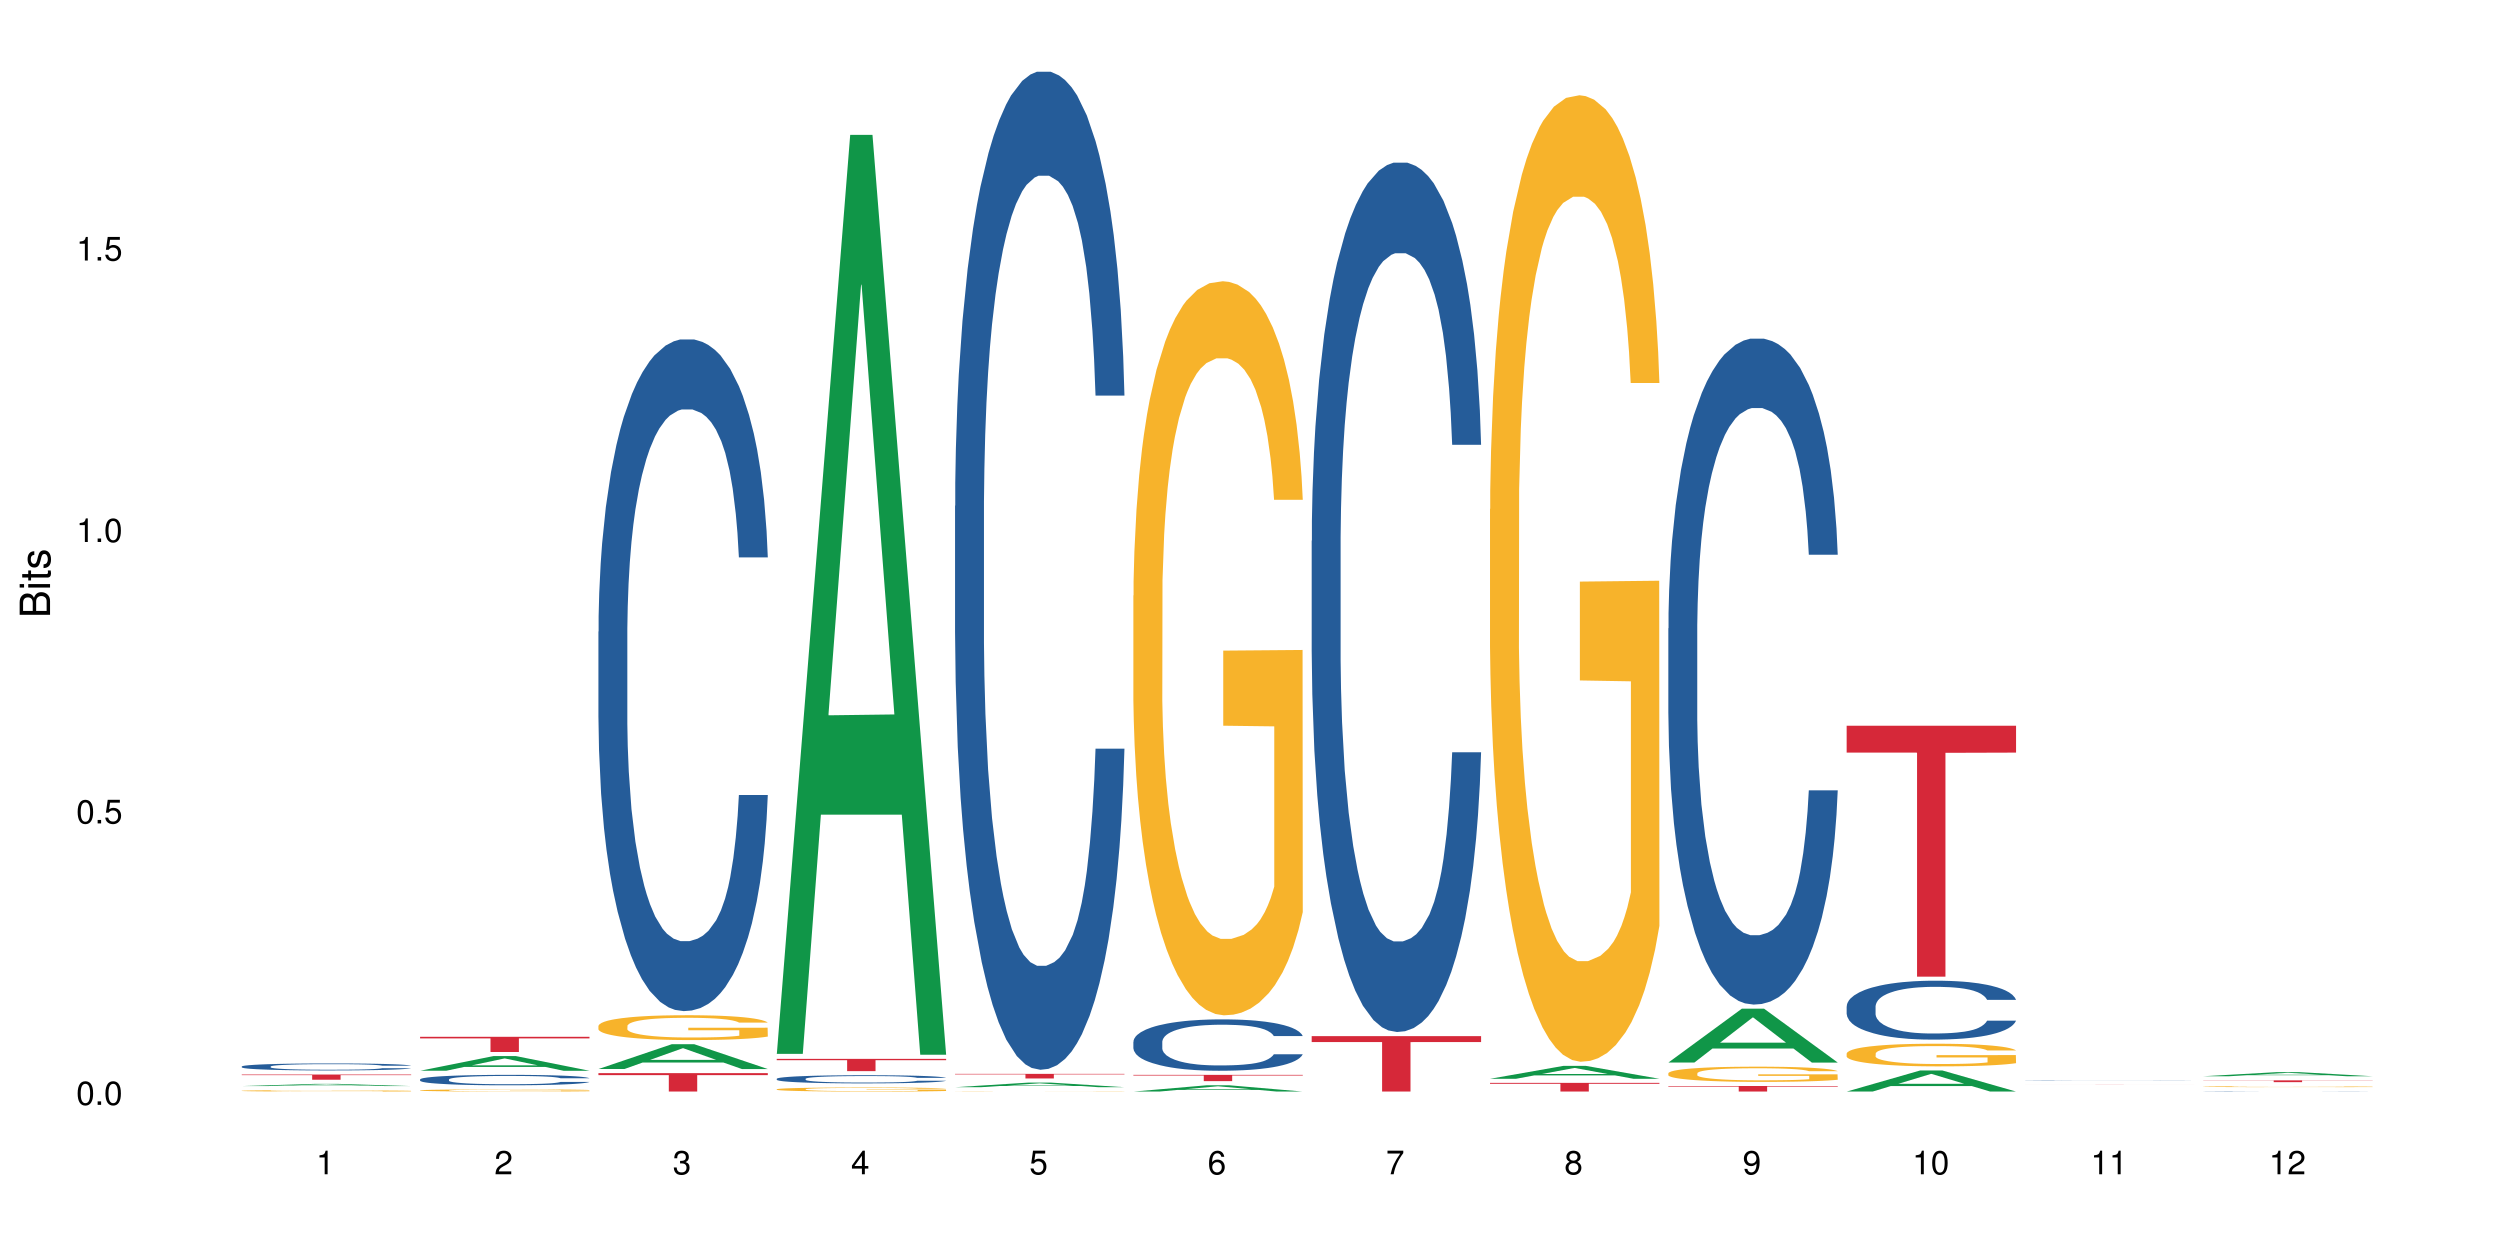 <?xml version="1.0" encoding="UTF-8"?>
<svg xmlns="http://www.w3.org/2000/svg" xmlns:xlink="http://www.w3.org/1999/xlink" width="720pt" height="360pt" viewBox="0 0 720 360" version="1.1">
<defs>
<g>
<symbol overflow="visible" id="glyph0-0">
<path style="stroke:none;" d=""/>
</symbol>
<symbol overflow="visible" id="glyph0-1">
<path style="stroke:none;" d="M 2.641 -6.797 C 2 -6.797 1.422 -6.531 1.078 -6.047 C 0.641 -5.453 0.406 -4.547 0.406 -3.297 C 0.406 -1 1.188 0.219 2.641 0.219 C 4.078 0.219 4.859 -1 4.859 -3.234 C 4.859 -4.562 4.656 -5.438 4.203 -6.047 C 3.844 -6.531 3.281 -6.797 2.641 -6.797 Z M 2.641 -6.047 C 3.547 -6.047 4 -5.125 4 -3.312 C 4 -1.375 3.562 -0.484 2.625 -0.484 C 1.734 -0.484 1.281 -1.422 1.281 -3.281 C 1.281 -5.141 1.734 -6.047 2.641 -6.047 Z M 2.641 -6.047 "/>
</symbol>
<symbol overflow="visible" id="glyph0-2">
<path style="stroke:none;" d="M 1.828 -1 L 0.828 -1 L 0.828 0 L 1.828 0 Z M 1.828 -1 "/>
</symbol>
<symbol overflow="visible" id="glyph0-3">
<path style="stroke:none;" d="M 4.562 -6.797 L 1.062 -6.797 L 0.547 -3.094 L 1.328 -3.094 C 1.719 -3.562 2.047 -3.734 2.578 -3.734 C 3.484 -3.734 4.062 -3.109 4.062 -2.094 C 4.062 -1.125 3.484 -0.531 2.578 -0.531 C 1.828 -0.531 1.375 -0.906 1.188 -1.672 L 0.328 -1.672 C 0.453 -1.109 0.547 -0.844 0.75 -0.594 C 1.125 -0.078 1.828 0.219 2.594 0.219 C 3.969 0.219 4.922 -0.781 4.922 -2.219 C 4.922 -3.562 4.031 -4.484 2.719 -4.484 C 2.25 -4.484 1.859 -4.359 1.469 -4.062 L 1.734 -5.969 L 4.562 -5.969 Z M 4.562 -6.797 "/>
</symbol>
<symbol overflow="visible" id="glyph0-4">
<path style="stroke:none;" d="M 2.484 -4.844 L 2.484 0 L 3.328 0 L 3.328 -6.797 L 2.766 -6.797 C 2.469 -5.75 2.281 -5.609 0.984 -5.453 L 0.984 -4.844 Z M 2.484 -4.844 "/>
</symbol>
<symbol overflow="visible" id="glyph0-5">
<path style="stroke:none;" d="M 4.859 -0.828 L 1.281 -0.828 C 1.359 -1.391 1.672 -1.75 2.5 -2.234 L 3.469 -2.75 C 4.406 -3.266 4.906 -3.969 4.906 -4.812 C 4.906 -5.375 4.672 -5.906 4.266 -6.266 C 3.859 -6.625 3.375 -6.797 2.719 -6.797 C 1.859 -6.797 1.219 -6.5 0.844 -5.922 C 0.609 -5.562 0.5 -5.125 0.484 -4.438 L 1.328 -4.438 C 1.359 -4.906 1.406 -5.188 1.531 -5.406 C 1.75 -5.812 2.188 -6.062 2.703 -6.062 C 3.469 -6.062 4.031 -5.516 4.031 -4.781 C 4.031 -4.25 3.719 -3.797 3.125 -3.438 L 2.234 -2.938 C 0.812 -2.141 0.406 -1.5 0.328 0 L 4.859 0 Z M 4.859 -0.828 "/>
</symbol>
<symbol overflow="visible" id="glyph0-6">
<path style="stroke:none;" d="M 2.125 -3.125 L 2.578 -3.125 C 3.516 -3.125 3.984 -2.703 3.984 -1.891 C 3.984 -1.031 3.469 -0.531 2.578 -0.531 C 1.656 -0.531 1.203 -0.984 1.156 -1.969 L 0.312 -1.969 C 0.344 -1.422 0.438 -1.078 0.609 -0.766 C 0.953 -0.109 1.625 0.219 2.547 0.219 C 3.953 0.219 4.859 -0.609 4.859 -1.906 C 4.859 -2.766 4.516 -3.25 3.703 -3.516 C 4.344 -3.766 4.656 -4.25 4.656 -4.938 C 4.656 -6.109 3.875 -6.797 2.578 -6.797 C 1.203 -6.797 0.484 -6.047 0.453 -4.609 L 1.297 -4.609 C 1.312 -5.016 1.344 -5.25 1.453 -5.453 C 1.641 -5.828 2.062 -6.062 2.594 -6.062 C 3.344 -6.062 3.797 -5.625 3.797 -4.906 C 3.797 -4.422 3.609 -4.141 3.25 -3.984 C 3.016 -3.891 2.719 -3.844 2.125 -3.844 Z M 2.125 -3.125 "/>
</symbol>
<symbol overflow="visible" id="glyph0-7">
<path style="stroke:none;" d="M 3.141 -1.625 L 3.141 0 L 3.984 0 L 3.984 -1.625 L 4.984 -1.625 L 4.984 -2.391 L 3.984 -2.391 L 3.984 -6.797 L 3.359 -6.797 L 0.266 -2.516 L 0.266 -1.625 Z M 3.141 -2.391 L 1 -2.391 L 3.141 -5.359 Z M 3.141 -2.391 "/>
</symbol>
<symbol overflow="visible" id="glyph0-8">
<path style="stroke:none;" d="M 4.781 -5.031 C 4.609 -6.141 3.891 -6.797 2.844 -6.797 C 2.094 -6.797 1.422 -6.438 1.031 -5.828 C 0.609 -5.172 0.406 -4.344 0.406 -3.094 C 0.406 -1.953 0.578 -1.234 0.984 -0.625 C 1.359 -0.078 1.953 0.219 2.703 0.219 C 3.984 0.219 4.922 -0.734 4.922 -2.078 C 4.922 -3.344 4.062 -4.234 2.844 -4.234 C 2.172 -4.234 1.641 -3.969 1.281 -3.469 C 1.281 -5.125 1.828 -6.047 2.797 -6.047 C 3.391 -6.047 3.797 -5.672 3.938 -5.031 Z M 2.734 -3.484 C 3.547 -3.484 4.062 -2.922 4.062 -2 C 4.062 -1.156 3.484 -0.531 2.703 -0.531 C 1.922 -0.531 1.328 -1.188 1.328 -2.047 C 1.328 -2.891 1.906 -3.484 2.734 -3.484 Z M 2.734 -3.484 "/>
</symbol>
<symbol overflow="visible" id="glyph0-9">
<path style="stroke:none;" d="M 4.984 -6.797 L 0.438 -6.797 L 0.438 -5.969 L 4.109 -5.969 C 2.5 -3.656 1.828 -2.234 1.328 0 L 2.219 0 C 2.594 -2.172 3.453 -4.047 4.984 -6.094 Z M 4.984 -6.797 "/>
</symbol>
<symbol overflow="visible" id="glyph0-10">
<path style="stroke:none;" d="M 3.75 -3.578 C 4.453 -4 4.688 -4.344 4.688 -4.984 C 4.688 -6.047 3.844 -6.797 2.641 -6.797 C 1.438 -6.797 0.594 -6.047 0.594 -4.984 C 0.594 -4.359 0.828 -4.016 1.516 -3.578 C 0.734 -3.203 0.359 -2.641 0.359 -1.891 C 0.359 -0.641 1.297 0.219 2.641 0.219 C 3.984 0.219 4.922 -0.641 4.922 -1.875 C 4.922 -2.641 4.531 -3.203 3.75 -3.578 Z M 2.641 -6.047 C 3.359 -6.047 3.812 -5.625 3.812 -4.969 C 3.812 -4.344 3.344 -3.922 2.641 -3.922 C 1.922 -3.922 1.453 -4.344 1.453 -4.984 C 1.453 -5.625 1.922 -6.047 2.641 -6.047 Z M 2.641 -3.203 C 3.484 -3.203 4.062 -2.672 4.062 -1.875 C 4.062 -1.062 3.484 -0.531 2.625 -0.531 C 1.797 -0.531 1.219 -1.078 1.219 -1.875 C 1.219 -2.672 1.797 -3.203 2.641 -3.203 Z M 2.641 -3.203 "/>
</symbol>
<symbol overflow="visible" id="glyph0-11">
<path style="stroke:none;" d="M 0.516 -1.547 C 0.672 -0.438 1.406 0.219 2.438 0.219 C 3.188 0.219 3.859 -0.141 4.266 -0.75 C 4.688 -1.406 4.891 -2.25 4.891 -3.484 C 4.891 -4.625 4.703 -5.359 4.312 -5.953 C 3.938 -6.5 3.344 -6.797 2.594 -6.797 C 1.297 -6.797 0.359 -5.844 0.359 -4.516 C 0.359 -3.25 1.234 -2.344 2.453 -2.344 C 3.094 -2.344 3.562 -2.578 4.016 -3.109 C 4 -1.453 3.469 -0.531 2.5 -0.531 C 1.906 -0.531 1.484 -0.906 1.359 -1.547 Z M 2.578 -6.062 C 3.375 -6.062 3.969 -5.406 3.969 -4.531 C 3.969 -3.688 3.375 -3.094 2.547 -3.094 C 1.734 -3.094 1.234 -3.672 1.234 -4.578 C 1.234 -5.438 1.797 -6.062 2.578 -6.062 Z M 2.578 -6.062 "/>
</symbol>
<symbol overflow="visible" id="glyph1-0">
<path style="stroke:none;" d=""/>
</symbol>
<symbol overflow="visible" id="glyph1-1">
<path style="stroke:none;" d="M 0 -0.953 L 0 -4.891 C 0 -5.719 -0.234 -6.344 -0.734 -6.797 C -1.188 -7.234 -1.812 -7.469 -2.5 -7.469 C -3.547 -7.469 -4.188 -7 -4.625 -5.875 C -4.984 -6.672 -5.641 -7.094 -6.531 -7.094 C -7.156 -7.094 -7.734 -6.859 -8.141 -6.391 C -8.562 -5.938 -8.75 -5.344 -8.75 -4.5 L -8.75 -0.953 Z M -4.984 -2.062 L -7.766 -2.062 L -7.766 -4.219 C -7.766 -4.844 -7.688 -5.203 -7.453 -5.5 C -7.219 -5.812 -6.859 -5.969 -6.375 -5.969 C -5.906 -5.969 -5.531 -5.812 -5.297 -5.5 C -5.062 -5.203 -4.984 -4.844 -4.984 -4.219 Z M -0.984 -2.062 L -4 -2.062 L -4 -4.781 C -4 -5.328 -3.859 -5.688 -3.578 -5.953 C -3.297 -6.219 -2.922 -6.359 -2.484 -6.359 C -2.062 -6.359 -1.688 -6.219 -1.406 -5.953 C -1.109 -5.688 -0.984 -5.328 -0.984 -4.781 Z M -0.984 -2.062 "/>
</symbol>
<symbol overflow="visible" id="glyph1-2">
<path style="stroke:none;" d="M -6.281 -1.797 L -6.281 -0.797 L 0 -0.797 L 0 -1.797 Z M -8.75 -1.797 L -8.75 -0.797 L -7.484 -0.797 L -7.484 -1.797 Z M -8.75 -1.797 "/>
</symbol>
<symbol overflow="visible" id="glyph1-3">
<path style="stroke:none;" d="M -6.281 -3.047 L -6.281 -2.016 L -8.016 -2.016 L -8.016 -1.016 L -6.281 -1.016 L -6.281 -0.172 L -5.469 -0.172 L -5.469 -1.016 L -0.719 -1.016 C -0.078 -1.016 0.281 -1.453 0.281 -2.234 C 0.281 -2.469 0.25 -2.719 0.188 -3.047 L -0.641 -3.047 C -0.609 -2.922 -0.594 -2.766 -0.594 -2.562 C -0.594 -2.141 -0.719 -2.016 -1.156 -2.016 L -5.469 -2.016 L -5.469 -3.047 Z M -6.281 -3.047 "/>
</symbol>
<symbol overflow="visible" id="glyph1-4">
<path style="stroke:none;" d="M -4.531 -5.25 C -5.766 -5.25 -6.469 -4.422 -6.469 -2.969 C -6.469 -1.516 -5.719 -0.562 -4.547 -0.562 C -3.562 -0.562 -3.094 -1.062 -2.734 -2.562 L -2.516 -3.484 C -2.344 -4.188 -2.094 -4.469 -1.625 -4.469 C -1.047 -4.469 -0.641 -3.875 -0.641 -3 C -0.641 -2.453 -0.797 -2 -1.062 -1.75 C -1.25 -1.594 -1.422 -1.531 -1.875 -1.469 L -1.875 -0.406 C -0.422 -0.453 0.281 -1.266 0.281 -2.922 C 0.281 -4.5 -0.5 -5.516 -1.719 -5.516 C -2.656 -5.516 -3.172 -4.984 -3.469 -3.734 L -3.703 -2.766 C -3.891 -1.953 -4.156 -1.609 -4.594 -1.609 C -5.172 -1.609 -5.547 -2.125 -5.547 -2.938 C -5.547 -3.75 -5.203 -4.172 -4.531 -4.203 Z M -4.531 -5.25 "/>
</symbol>
</g>
</defs>
<g id="surface79320">
<rect x="0" y="0" width="720" height="360" style="fill:rgb(100%,100%,100%);fill-opacity:1;stroke:none;"/>
<path style=" stroke:none;fill-rule:nonzero;fill:rgb(6.275%,58.824%,28.235%);fill-opacity:1;" d="M 69.629 312.789 L 69.68 312.789 L 90.793 312.152 L 97.203 312.152 L 118.418 312.789 L 110.965 312.789 L 105.648 312.625 L 82.348 312.625 L 77.137 312.789 L 69.629 312.789 L 84.59 312.555 L 103.512 312.555 L 94.074 312.258 L 93.867 312.258 L 84.535 312.555 L 84.59 312.555 Z M 69.629 312.789 "/>
<path style=" stroke:none;fill-rule:nonzero;fill:rgb(14.51%,36.078%,60%);fill-opacity:1;" d="M 69.629 307.148 L 69.688 307.145 L 69.688 307.102 L 69.867 307.031 L 70.285 306.941 L 70.699 306.883 L 71.77 306.773 L 73.258 306.668 L 74.805 306.586 L 75.938 306.539 L 76.949 306.5 L 79.27 306.434 L 80.754 306.398 L 82.363 306.367 L 84.324 306.336 L 85.754 306.316 L 88.965 306.289 L 91.348 306.273 L 93.191 306.27 L 97.176 306.27 L 99.559 306.277 L 101.281 306.285 L 103.188 306.301 L 104.793 306.316 L 107.59 306.355 L 110.09 306.41 L 111.219 306.438 L 113.004 306.496 L 114.371 306.551 L 115.324 306.598 L 116.395 306.668 L 117.348 306.75 L 118.062 306.844 L 118.418 306.926 L 110.09 306.926 L 109.672 306.852 L 109.195 306.793 L 108.305 306.719 L 107.41 306.664 L 106.16 306.609 L 105.031 306.574 L 103.484 306.539 L 102.117 306.52 L 100.688 306.5 L 99.32 306.492 L 96.699 306.48 L 93.668 306.48 L 92.535 306.484 L 90.215 306.496 L 88.965 306.512 L 87.18 306.535 L 85.934 306.559 L 84.445 306.598 L 83.434 306.629 L 82.184 306.676 L 81.289 306.719 L 80.281 306.781 L 79.684 306.828 L 79.148 306.879 L 78.672 306.938 L 78.316 307.004 L 78.078 307.07 L 77.961 307.137 L 77.961 307.426 L 78.078 307.492 L 78.375 307.57 L 79.148 307.68 L 80.281 307.777 L 81.59 307.855 L 82.84 307.91 L 83.551 307.938 L 84.504 307.969 L 85.992 308.004 L 88.133 308.039 L 89.383 308.055 L 91.285 308.07 L 93.25 308.078 L 95.867 308.078 L 98.188 308.07 L 99.734 308.062 L 101.344 308.047 L 103.543 308.016 L 104.91 307.984 L 106.102 307.949 L 106.996 307.914 L 107.59 307.887 L 108.48 307.828 L 109.195 307.766 L 109.73 307.703 L 110.09 307.637 L 118.418 307.637 L 118.062 307.711 L 117.523 307.785 L 116.988 307.84 L 116.156 307.902 L 115.203 307.961 L 113.836 308.023 L 112.707 308.066 L 111.219 308.113 L 109.852 308.148 L 108.363 308.18 L 106.16 308.215 L 104.734 308.234 L 103.188 308.25 L 101.344 308.266 L 99.02 308.277 L 96.523 308.285 L 94.203 308.289 L 91.703 308.285 L 89.859 308.277 L 87.418 308.262 L 84.387 308.227 L 82.184 308.191 L 80.457 308.156 L 78.969 308.121 L 77.305 308.07 L 75.164 307.988 L 73.855 307.926 L 72.961 307.875 L 71.949 307.805 L 71.234 307.738 L 70.402 307.637 L 69.809 307.504 L 69.629 307.402 Z M 69.629 307.148 "/>
<path style=" stroke:none;fill-rule:nonzero;fill:rgb(96.863%,70.196%,16.863%);fill-opacity:1;" d="M 69.629 314.141 L 69.688 314.141 L 69.688 314.133 L 69.926 314.117 L 70.523 314.094 L 71.297 314.078 L 72.129 314.062 L 72.664 314.055 L 73.555 314.043 L 74.328 314.035 L 76.293 314.02 L 78.793 314.004 L 80.16 313.996 L 81.707 313.992 L 83.91 313.984 L 84.922 313.98 L 88.016 313.977 L 91.523 313.973 L 95.391 313.969 L 97.176 313.973 L 99.617 313.973 L 102.949 313.977 L 104.852 313.98 L 106.34 313.984 L 107.887 313.988 L 109.789 313.996 L 111.574 314.004 L 113.004 314.012 L 114.43 314.023 L 115.621 314.035 L 116.633 314.047 L 117.523 314.062 L 118.062 314.078 L 118.418 314.09 L 110.148 314.09 L 109.672 314.078 L 109.137 314.066 L 108.242 314.055 L 107.352 314.047 L 106.457 314.039 L 104.793 314.031 L 103.363 314.023 L 101.578 314.02 L 99.855 314.016 L 97.891 314.012 L 93.547 314.012 L 90.691 314.016 L 89.027 314.02 L 87.836 314.02 L 86.168 314.027 L 85.16 314.031 L 84.562 314.035 L 82.777 314.047 L 81.59 314.055 L 80.934 314.062 L 80.102 314.074 L 79.508 314.082 L 78.852 314.098 L 78.496 314.109 L 78.02 314.133 L 77.961 314.199 L 78.137 314.215 L 78.496 314.227 L 78.969 314.242 L 80.398 314.266 L 81.648 314.281 L 82.719 314.289 L 83.551 314.297 L 85.16 314.305 L 85.812 314.309 L 87.359 314.316 L 88.965 314.32 L 90.93 314.324 L 92.418 314.328 L 101.402 314.328 L 103.664 314.324 L 105.211 314.32 L 106.219 314.32 L 107.469 314.312 L 108.363 314.312 L 109.195 314.309 L 110.207 314.301 L 110.207 314.215 L 95.512 314.211 L 95.512 314.172 L 118.359 314.172 L 118.418 314.312 L 117.168 314.324 L 115.621 314.332 L 114.133 314.34 L 112.586 314.348 L 110.387 314.355 L 108.602 314.359 L 105.863 314.363 L 103.363 314.367 L 100.746 314.371 L 93.25 314.371 L 90.633 314.367 L 88.551 314.363 L 86.645 314.359 L 84.742 314.355 L 82.363 314.348 L 80.816 314.344 L 79.207 314.336 L 77.602 314.324 L 76.176 314.316 L 74.27 314.301 L 73.258 314.289 L 72.309 314.277 L 71.594 314.266 L 70.938 314.25 L 70.461 314.238 L 69.988 314.223 L 69.75 314.211 L 69.629 314.199 Z M 69.629 314.141 "/>
<path style=" stroke:none;fill-rule:nonzero;fill:rgb(83.922%,15.686%,22.353%);fill-opacity:1;" d="M 69.629 309.469 L 118.418 309.469 L 118.418 309.629 L 98.086 309.629 L 98.086 310.973 L 89.902 310.973 L 89.902 309.633 L 89.785 309.629 L 69.629 309.629 Z M 69.629 309.469 "/>
<path style=" stroke:none;fill-rule:nonzero;fill:rgb(6.275%,58.824%,28.235%);fill-opacity:1;" d="M 120.984 308.379 L 121.039 308.375 L 142.148 304.148 L 148.559 304.148 L 169.773 308.383 L 162.32 308.383 L 157.004 307.277 L 133.703 307.277 L 128.492 308.379 L 120.984 308.379 L 135.945 306.82 L 154.867 306.816 L 145.434 304.84 L 145.328 304.836 L 145.223 304.848 L 135.895 306.816 L 135.945 306.82 Z M 120.984 308.379 "/>
<path style=" stroke:none;fill-rule:nonzero;fill:rgb(14.51%,36.078%,60%);fill-opacity:1;" d="M 120.984 310.867 L 121.047 310.867 L 121.047 310.801 L 121.223 310.695 L 121.641 310.562 L 122.055 310.473 L 123.129 310.312 L 124.613 310.156 L 126.16 310.035 L 127.293 309.961 L 128.305 309.906 L 130.625 309.805 L 132.113 309.754 L 133.719 309.707 L 135.684 309.66 L 137.109 309.633 L 140.324 309.59 L 142.703 309.57 L 144.547 309.562 L 148.535 309.562 L 150.914 309.57 L 152.637 309.586 L 154.543 309.609 L 156.148 309.633 L 158.945 309.691 L 161.445 309.77 L 162.574 309.812 L 164.359 309.898 L 165.727 309.98 L 166.68 310.055 L 167.75 310.156 L 168.703 310.277 L 169.418 310.418 L 169.773 310.535 L 161.445 310.535 L 161.027 310.426 L 160.551 310.34 L 159.66 310.23 L 158.766 310.148 L 157.516 310.07 L 156.387 310.016 L 154.84 309.965 L 153.473 309.934 L 152.043 309.906 L 150.676 309.891 L 148.059 309.875 L 145.023 309.875 L 143.891 309.879 L 141.57 309.902 L 140.324 309.922 L 138.539 309.961 L 137.289 309.996 L 135.801 310.051 L 134.789 310.098 L 133.539 310.168 L 132.648 310.23 L 131.637 310.32 L 131.039 310.391 L 130.504 310.469 L 130.031 310.559 L 129.672 310.656 L 129.434 310.758 L 129.316 310.855 L 129.316 311.281 L 129.434 311.379 L 129.73 311.496 L 130.504 311.664 L 131.637 311.809 L 132.945 311.922 L 134.195 312.008 L 134.906 312.043 L 135.859 312.09 L 137.348 312.145 L 139.488 312.199 L 140.738 312.219 L 142.645 312.242 L 144.605 312.254 L 147.223 312.254 L 149.543 312.242 L 151.09 312.23 L 152.699 312.207 L 154.898 312.16 L 156.27 312.117 L 157.457 312.062 L 158.352 312.012 L 158.945 311.969 L 159.84 311.883 L 160.551 311.789 L 161.086 311.691 L 161.445 311.602 L 169.773 311.602 L 169.418 311.711 L 168.883 311.816 L 168.348 311.895 L 167.512 311.992 L 166.562 312.078 L 165.191 312.176 L 164.062 312.238 L 162.574 312.305 L 161.207 312.359 L 159.719 312.406 L 157.516 312.461 L 156.09 312.488 L 154.543 312.512 L 152.699 312.535 L 150.379 312.555 L 147.879 312.562 L 145.559 312.566 L 143.059 312.562 L 141.215 312.551 L 138.777 312.527 L 135.742 312.477 L 133.539 312.426 L 131.812 312.371 L 130.328 312.316 L 128.66 312.242 L 126.52 312.121 L 125.211 312.027 L 124.316 311.953 L 123.305 311.844 L 122.594 311.746 L 121.758 311.594 L 121.164 311.398 L 120.984 311.246 Z M 120.984 310.867 "/>
<path style=" stroke:none;fill-rule:nonzero;fill:rgb(96.863%,70.196%,16.863%);fill-opacity:1;" d="M 120.984 314.016 L 121.047 314.012 L 121.047 314 L 121.281 313.977 L 121.879 313.941 L 122.652 313.91 L 123.484 313.891 L 124.02 313.875 L 124.914 313.859 L 125.688 313.848 L 127.648 313.82 L 130.148 313.797 L 131.516 313.789 L 133.062 313.777 L 135.266 313.766 L 136.277 313.762 L 139.371 313.754 L 142.883 313.746 L 148.535 313.746 L 150.973 313.75 L 154.305 313.754 L 156.207 313.762 L 157.695 313.766 L 159.242 313.773 L 161.148 313.785 L 162.934 313.801 L 164.359 313.812 L 165.789 313.832 L 166.977 313.848 L 167.988 313.867 L 168.883 313.891 L 169.418 313.914 L 169.773 313.934 L 161.504 313.934 L 161.027 313.914 L 160.492 313.898 L 159.602 313.879 L 158.707 313.863 L 157.816 313.852 L 156.148 313.84 L 154.723 313.828 L 152.938 313.82 L 151.211 313.816 L 149.246 313.812 L 144.902 313.812 L 142.047 313.816 L 140.383 313.82 L 139.191 313.824 L 137.527 313.832 L 136.516 313.84 L 135.918 313.844 L 134.133 313.863 L 132.945 313.879 L 132.289 313.891 L 131.457 313.906 L 130.863 313.922 L 130.207 313.945 L 129.852 313.961 L 129.375 314 L 129.316 314.102 L 129.492 314.125 L 129.852 314.148 L 130.328 314.168 L 131.039 314.191 L 131.754 314.207 L 133.004 314.23 L 134.074 314.242 L 134.906 314.254 L 136.516 314.27 L 137.168 314.273 L 138.715 314.285 L 140.324 314.293 L 142.285 314.301 L 143.773 314.305 L 149.188 314.305 L 152.758 314.301 L 155.02 314.297 L 156.566 314.293 L 157.578 314.289 L 158.828 314.281 L 159.719 314.277 L 160.551 314.27 L 161.562 314.262 L 161.562 314.125 L 146.867 314.125 L 146.867 314.059 L 169.715 314.059 L 169.773 314.281 L 168.523 314.297 L 166.977 314.312 L 165.492 314.324 L 163.941 314.336 L 161.742 314.344 L 159.957 314.352 L 157.219 314.359 L 154.723 314.363 L 152.102 314.367 L 149.781 314.371 L 144.605 314.371 L 141.988 314.367 L 139.906 314.363 L 138.004 314.355 L 136.098 314.348 L 133.719 314.336 L 132.172 314.328 L 130.566 314.316 L 128.957 314.301 L 127.531 314.285 L 126.578 314.273 L 125.625 314.258 L 124.613 314.242 L 123.664 314.223 L 122.949 314.207 L 122.293 314.184 L 121.82 314.168 L 121.344 314.141 L 121.105 314.121 L 120.984 314.102 Z M 120.984 314.016 "/>
<path style=" stroke:none;fill-rule:nonzero;fill:rgb(83.922%,15.686%,22.353%);fill-opacity:1;" d="M 120.984 298.594 L 169.773 298.594 L 169.773 299.062 L 149.441 299.066 L 149.441 302.969 L 141.262 302.969 L 141.262 299.07 L 141.141 299.062 L 120.984 299.062 Z M 120.984 298.594 "/>
<path style=" stroke:none;fill-rule:nonzero;fill:rgb(6.275%,58.824%,28.235%);fill-opacity:1;" d="M 172.344 307.875 L 172.395 307.871 L 193.504 300.723 L 199.914 300.723 L 221.129 307.883 L 213.676 307.883 L 208.359 306.016 L 185.059 306.016 L 179.848 307.875 L 172.344 307.875 L 187.301 305.242 L 206.223 305.234 L 196.789 301.891 L 196.684 301.887 L 196.578 301.906 L 187.25 305.234 L 187.301 305.242 Z M 172.344 307.875 "/>
<path style=" stroke:none;fill-rule:nonzero;fill:rgb(14.51%,36.078%,60%);fill-opacity:1;" d="M 172.344 181.926 L 172.402 181.75 L 172.402 177.504 L 172.578 170.785 L 172.996 162.297 L 173.414 156.465 L 174.484 146.031 L 175.973 135.953 L 177.52 128.172 L 178.648 123.574 L 179.66 120.039 L 181.98 113.496 L 183.469 110.137 L 185.074 107.129 L 187.039 104.125 L 188.465 102.355 L 191.68 99.527 L 194.059 98.289 L 195.902 97.758 L 199.891 97.758 L 202.27 98.465 L 203.996 99.352 L 205.898 100.766 L 207.504 102.355 L 210.301 106.246 L 212.801 111.195 L 213.93 114.027 L 215.715 119.508 L 217.086 124.812 L 218.035 129.41 L 219.109 135.953 L 220.059 143.91 L 220.773 152.926 L 221.129 160.531 L 212.801 160.531 L 212.383 153.457 L 211.906 147.977 L 211.016 140.727 L 210.125 135.598 L 208.875 130.469 L 207.742 127.109 L 206.195 123.75 L 204.828 121.629 L 203.398 120.039 L 202.031 118.977 L 199.414 117.918 L 196.379 117.918 L 195.25 118.27 L 192.93 119.684 L 191.68 120.922 L 189.895 123.398 L 188.645 125.695 L 187.156 129.234 L 186.145 132.238 L 184.895 136.836 L 184.004 140.902 L 182.992 146.738 L 182.398 151.16 L 181.863 156.109 L 181.387 161.945 L 181.027 168.133 L 180.789 174.676 L 180.672 181.043 L 180.672 208.449 L 180.789 214.812 L 181.09 222.242 L 181.863 233.027 L 182.992 242.398 L 184.301 249.824 L 185.551 255.129 L 186.266 257.605 L 187.215 260.434 L 188.703 263.973 L 190.848 267.508 L 192.094 268.922 L 194 270.336 L 195.961 271.043 L 198.582 271.043 L 200.902 270.336 L 202.449 269.453 L 204.055 268.039 L 206.258 265.031 L 207.625 262.203 L 208.812 258.844 L 209.707 255.484 L 210.301 252.652 L 211.195 247.172 L 211.906 241.16 L 212.445 234.973 L 212.801 228.961 L 221.129 228.961 L 220.773 236.031 L 220.238 242.93 L 219.703 248.059 L 218.871 254.246 L 217.918 259.727 L 216.551 265.914 L 215.418 269.984 L 213.93 274.402 L 212.562 277.762 L 211.074 280.77 L 208.875 284.305 L 207.445 286.074 L 205.898 287.664 L 204.055 289.078 L 201.734 290.316 L 199.234 291.023 L 196.914 291.203 L 194.414 290.848 L 192.57 290.141 L 190.133 288.551 L 187.098 285.367 L 184.895 282.008 L 183.172 278.648 L 181.684 275.109 L 180.016 270.336 L 177.875 262.555 L 176.566 256.543 L 175.672 251.594 L 174.664 244.695 L 173.949 238.508 L 173.117 228.605 L 172.52 216.051 L 172.344 206.328 Z M 172.344 181.926 "/>
<path style=" stroke:none;fill-rule:nonzero;fill:rgb(96.863%,70.196%,16.863%);fill-opacity:1;" d="M 172.344 295.449 L 172.402 295.441 L 172.402 295.312 L 172.641 295.016 L 173.234 294.609 L 174.008 294.277 L 174.84 294.016 L 175.375 293.879 L 176.27 293.684 L 177.043 293.539 L 179.004 293.246 L 181.504 292.969 L 182.875 292.852 L 184.422 292.742 L 186.621 292.617 L 187.633 292.57 L 190.727 292.465 L 194.238 292.402 L 198.105 292.383 L 199.891 292.387 L 202.328 292.414 L 205.66 292.484 L 207.566 292.551 L 209.051 292.617 L 210.598 292.703 L 212.504 292.832 L 214.289 292.988 L 215.715 293.145 L 217.145 293.344 L 218.336 293.551 L 219.344 293.781 L 220.238 294.055 L 220.773 294.285 L 221.129 294.512 L 212.859 294.512 L 212.383 294.285 L 211.848 294.109 L 210.957 293.891 L 210.062 293.734 L 209.172 293.609 L 207.504 293.441 L 206.078 293.336 L 204.293 293.246 L 202.566 293.184 L 200.605 293.145 L 199.414 293.133 L 196.262 293.133 L 193.402 293.18 L 191.738 293.23 L 190.547 293.285 L 188.883 293.383 L 187.871 293.461 L 187.277 293.512 L 185.492 293.715 L 184.301 293.898 L 183.648 294.023 L 182.812 294.219 L 182.219 294.395 L 181.562 294.656 L 181.207 294.852 L 180.73 295.297 L 180.672 296.477 L 180.852 296.723 L 181.207 296.992 L 181.684 297.227 L 182.398 297.477 L 183.109 297.664 L 184.359 297.922 L 185.43 298.09 L 186.266 298.203 L 187.871 298.379 L 188.527 298.438 L 190.074 298.555 L 191.68 298.645 L 193.641 298.727 L 195.129 298.766 L 197.508 298.797 L 200.543 298.797 L 204.113 298.758 L 206.375 298.707 L 207.922 298.652 L 208.934 298.605 L 210.184 298.535 L 211.074 298.469 L 211.906 298.398 L 212.918 298.285 L 212.918 296.723 L 198.223 296.719 L 198.223 295.984 L 221.07 295.977 L 221.129 298.535 L 219.883 298.711 L 218.336 298.883 L 216.848 299.012 L 215.301 299.125 L 213.098 299.246 L 211.312 299.328 L 208.578 299.418 L 206.078 299.477 L 203.461 299.516 L 201.141 299.535 L 198.402 299.543 L 195.961 299.527 L 193.344 299.488 L 191.262 299.438 L 189.359 299.371 L 187.453 299.289 L 185.074 299.148 L 183.527 299.039 L 181.922 298.902 L 180.316 298.738 L 178.887 298.562 L 177.934 298.426 L 176.984 298.266 L 175.973 298.07 L 175.02 297.848 L 174.305 297.645 L 173.652 297.418 L 173.176 297.199 L 172.699 296.906 L 172.461 296.672 L 172.344 296.469 Z M 172.344 295.449 "/>
<path style=" stroke:none;fill-rule:nonzero;fill:rgb(83.922%,15.686%,22.353%);fill-opacity:1;" d="M 172.344 309.062 L 221.129 309.062 L 221.129 309.633 L 200.797 309.637 L 200.797 314.371 L 192.617 314.371 L 192.617 309.641 L 192.496 309.633 L 172.344 309.633 Z M 172.344 309.062 "/>
<path style=" stroke:none;fill-rule:nonzero;fill:rgb(6.275%,58.824%,28.235%);fill-opacity:1;" d="M 223.699 303.523 L 223.75 303.277 L 244.859 38.84 L 251.273 38.84 L 272.488 303.773 L 265.031 303.773 L 259.715 234.617 L 236.418 234.617 L 231.203 303.523 L 223.699 303.523 L 238.656 206.008 L 257.578 205.758 L 248.145 82.125 L 248.039 81.875 L 247.938 82.621 L 238.605 205.758 L 238.656 206.008 Z M 223.699 303.523 "/>
<path style=" stroke:none;fill-rule:nonzero;fill:rgb(14.51%,36.078%,60%);fill-opacity:1;" d="M 223.699 310.688 L 223.758 310.684 L 223.758 310.633 L 223.938 310.551 L 224.352 310.449 L 224.77 310.375 L 225.84 310.25 L 227.328 310.129 L 228.875 310.031 L 230.004 309.977 L 231.016 309.934 L 233.336 309.855 L 234.824 309.812 L 236.43 309.777 L 238.395 309.738 L 239.82 309.719 L 243.035 309.684 L 245.414 309.668 L 247.258 309.664 L 251.246 309.664 L 253.625 309.672 L 255.352 309.684 L 257.254 309.699 L 258.863 309.719 L 261.656 309.766 L 264.156 309.824 L 265.289 309.859 L 267.074 309.926 L 268.441 309.992 L 269.395 310.047 L 270.465 310.129 L 271.414 310.223 L 272.129 310.332 L 272.488 310.426 L 264.156 310.426 L 263.742 310.34 L 263.266 310.273 L 262.371 310.184 L 261.48 310.121 L 260.23 310.062 L 259.102 310.02 L 257.551 309.98 L 256.184 309.953 L 254.758 309.934 L 253.387 309.922 L 250.77 309.906 L 247.734 309.906 L 246.605 309.914 L 244.285 309.93 L 243.035 309.945 L 241.25 309.973 L 240 310.004 L 238.512 310.047 L 237.5 310.082 L 236.254 310.137 L 235.359 310.188 L 234.348 310.258 L 233.754 310.312 L 233.219 310.371 L 232.742 310.445 L 232.387 310.52 L 232.148 310.598 L 232.027 310.676 L 232.027 311.008 L 232.148 311.086 L 232.445 311.176 L 233.219 311.309 L 234.348 311.422 L 235.656 311.512 L 236.906 311.578 L 237.621 311.605 L 238.574 311.641 L 240.059 311.684 L 242.203 311.727 L 243.453 311.746 L 245.355 311.762 L 247.32 311.77 L 249.938 311.77 L 252.258 311.762 L 253.805 311.75 L 255.41 311.734 L 257.613 311.699 L 258.98 311.664 L 260.172 311.621 L 261.062 311.582 L 261.656 311.547 L 262.551 311.48 L 263.266 311.406 L 263.801 311.332 L 264.156 311.258 L 272.488 311.258 L 272.129 311.344 L 271.594 311.43 L 271.059 311.492 L 270.227 311.566 L 269.273 311.633 L 267.906 311.707 L 266.773 311.758 L 265.289 311.812 L 263.918 311.852 L 262.43 311.891 L 260.23 311.934 L 258.801 311.953 L 257.254 311.973 L 255.41 311.988 L 253.09 312.004 L 250.59 312.012 L 248.27 312.016 L 245.773 312.012 L 243.926 312.004 L 241.488 311.984 L 238.453 311.945 L 236.254 311.902 L 234.527 311.863 L 233.039 311.82 L 231.375 311.762 L 229.23 311.668 L 227.922 311.594 L 227.031 311.535 L 226.02 311.449 L 225.305 311.375 L 224.473 311.254 L 223.875 311.102 L 223.699 310.984 Z M 223.699 310.688 "/>
<path style=" stroke:none;fill-rule:nonzero;fill:rgb(96.863%,70.196%,16.863%);fill-opacity:1;" d="M 223.699 313.699 L 223.758 313.699 L 223.758 313.676 L 223.996 313.629 L 224.59 313.562 L 225.363 313.508 L 226.195 313.465 L 226.734 313.441 L 227.625 313.41 L 228.398 313.387 L 230.363 313.336 L 232.859 313.293 L 234.23 313.273 L 235.777 313.254 L 237.977 313.234 L 238.988 313.227 L 242.082 313.211 L 245.594 313.199 L 249.461 313.195 L 251.246 313.195 L 253.684 313.199 L 257.016 313.211 L 258.922 313.223 L 260.41 313.234 L 261.957 313.246 L 263.859 313.27 L 265.645 313.297 L 267.074 313.32 L 268.5 313.352 L 269.691 313.387 L 270.703 313.426 L 271.594 313.469 L 272.129 313.508 L 272.488 313.547 L 264.215 313.547 L 263.742 313.508 L 263.203 313.48 L 262.312 313.441 L 261.422 313.418 L 260.527 313.398 L 258.863 313.367 L 257.434 313.352 L 255.648 313.336 L 253.922 313.328 L 251.961 313.32 L 247.617 313.32 L 244.762 313.324 L 243.094 313.336 L 241.906 313.344 L 240.238 313.359 L 239.227 313.371 L 238.633 313.383 L 236.848 313.414 L 235.656 313.445 L 235.004 313.465 L 234.168 313.496 L 233.574 313.527 L 232.922 313.57 L 232.562 313.602 L 232.086 313.676 L 232.027 313.867 L 232.207 313.906 L 232.562 313.953 L 233.039 313.992 L 233.754 314.031 L 234.469 314.062 L 235.719 314.105 L 236.789 314.133 L 237.621 314.152 L 239.227 314.18 L 239.883 314.188 L 241.43 314.207 L 243.035 314.223 L 245 314.238 L 246.484 314.242 L 248.867 314.25 L 251.898 314.25 L 255.469 314.242 L 257.73 314.234 L 259.277 314.227 L 260.289 314.219 L 261.539 314.207 L 262.43 314.195 L 263.266 314.184 L 264.277 314.164 L 264.277 313.906 L 249.578 313.906 L 249.578 313.785 L 272.426 313.785 L 272.488 314.207 L 271.238 314.234 L 269.691 314.262 L 268.203 314.285 L 266.656 314.301 L 264.453 314.324 L 262.668 314.336 L 259.934 314.352 L 257.434 314.359 L 254.816 314.367 L 252.496 314.371 L 249.758 314.371 L 247.32 314.367 L 244.699 314.363 L 242.617 314.352 L 240.715 314.344 L 238.812 314.328 L 236.43 314.305 L 234.883 314.289 L 233.277 314.266 L 231.672 314.238 L 230.242 314.211 L 229.293 314.188 L 228.34 314.16 L 227.328 314.129 L 226.375 314.094 L 225.66 314.059 L 225.008 314.023 L 224.531 313.988 L 224.055 313.938 L 223.816 313.898 L 223.699 313.867 Z M 223.699 313.699 "/>
<path style=" stroke:none;fill-rule:nonzero;fill:rgb(83.922%,15.686%,22.353%);fill-opacity:1;" d="M 223.699 304.953 L 272.488 304.953 L 272.488 305.332 L 252.152 305.332 L 252.152 308.484 L 243.973 308.484 L 243.973 305.336 L 243.855 305.332 L 223.699 305.332 Z M 223.699 304.953 "/>
<path style=" stroke:none;fill-rule:nonzero;fill:rgb(6.275%,58.824%,28.235%);fill-opacity:1;" d="M 275.055 313.113 L 275.105 313.113 L 296.219 311.785 L 302.629 311.785 L 323.844 313.117 L 316.391 313.117 L 311.074 312.77 L 287.773 312.77 L 282.559 313.113 L 275.055 313.113 L 290.016 312.625 L 308.934 312.625 L 299.5 312.004 L 299.398 312 L 299.293 312.004 L 289.961 312.625 L 290.016 312.625 Z M 275.055 313.113 "/>
<path style=" stroke:none;fill-rule:nonzero;fill:rgb(14.51%,36.078%,60%);fill-opacity:1;" d="M 275.055 145.727 L 275.113 145.461 L 275.113 139.156 L 275.293 129.172 L 275.711 116.562 L 276.125 107.891 L 277.195 92.391 L 278.684 77.414 L 280.23 65.855 L 281.359 59.023 L 282.371 53.77 L 284.691 44.047 L 286.18 39.055 L 287.789 34.59 L 289.75 30.121 L 291.18 27.492 L 294.391 23.289 L 296.77 21.453 L 298.617 20.664 L 302.602 20.664 L 304.98 21.715 L 306.707 23.027 L 308.613 25.129 L 310.219 27.492 L 313.016 33.273 L 315.512 40.633 L 316.645 44.836 L 318.43 52.98 L 319.797 60.863 L 320.75 67.691 L 321.82 77.414 L 322.773 89.238 L 323.484 102.637 L 323.844 113.934 L 315.512 113.934 L 315.098 103.426 L 314.621 95.281 L 313.727 84.508 L 312.836 76.887 L 311.586 69.27 L 310.457 64.277 L 308.91 59.285 L 307.539 56.133 L 306.113 53.77 L 304.742 52.191 L 302.125 50.613 L 299.09 50.613 L 297.961 51.141 L 295.641 53.242 L 294.391 55.082 L 292.605 58.758 L 291.355 62.176 L 289.871 67.43 L 288.859 71.898 L 287.609 78.727 L 286.715 84.77 L 285.703 93.441 L 285.109 100.008 L 284.574 107.367 L 284.098 116.035 L 283.742 125.23 L 283.504 134.953 L 283.383 144.41 L 283.383 185.137 L 283.504 194.594 L 283.801 205.629 L 284.574 221.656 L 285.703 235.582 L 287.012 246.617 L 288.262 254.5 L 288.977 258.176 L 289.93 262.379 L 291.418 267.637 L 293.559 272.891 L 294.809 274.992 L 296.711 277.094 L 298.676 278.145 L 301.293 278.145 L 303.613 277.094 L 305.16 275.781 L 306.766 273.68 L 308.969 269.211 L 310.336 265.008 L 311.527 260.016 L 312.418 255.023 L 313.016 250.82 L 313.906 242.676 L 314.621 233.742 L 315.156 224.547 L 315.512 215.613 L 323.844 215.613 L 323.484 226.121 L 322.949 236.371 L 322.414 243.988 L 321.582 253.184 L 320.629 261.328 L 319.262 270.523 L 318.133 276.566 L 316.645 283.137 L 315.273 288.129 L 313.789 292.594 L 311.586 297.852 L 310.16 300.477 L 308.613 302.84 L 306.766 304.945 L 304.445 306.781 L 301.949 307.832 L 299.629 308.098 L 297.129 307.57 L 295.285 306.52 L 292.844 304.156 L 289.809 299.426 L 287.609 294.434 L 285.883 289.441 L 284.395 284.188 L 282.73 277.094 L 280.586 265.531 L 279.277 256.602 L 278.387 249.242 L 277.375 238.996 L 276.66 229.801 L 275.828 215.086 L 275.234 196.434 L 275.055 181.984 Z M 275.055 145.727 "/>
<path style=" stroke:none;fill-rule:nonzero;fill:rgb(96.863%,70.196%,16.863%);fill-opacity:1;" d="M 275.055 314.328 L 275.113 314.328 L 275.113 314.324 L 275.352 314.324 L 275.945 314.32 L 276.719 314.316 L 277.555 314.312 L 278.09 314.312 L 278.98 314.309 L 279.754 314.309 L 281.719 314.305 L 284.219 314.301 L 287.133 314.301 L 289.336 314.297 L 313.312 314.297 L 315.215 314.301 L 317 314.301 L 318.43 314.305 L 319.855 314.305 L 321.047 314.309 L 322.059 314.309 L 322.949 314.312 L 323.484 314.316 L 323.844 314.316 L 315.098 314.316 L 314.562 314.312 L 313.668 314.312 L 312.777 314.309 L 311.883 314.309 L 310.219 314.305 L 291.594 314.305 L 290.582 314.309 L 288.203 314.309 L 287.012 314.312 L 286.359 314.312 L 285.527 314.316 L 284.93 314.316 L 284.277 314.32 L 283.918 314.32 L 283.445 314.324 L 283.383 314.34 L 283.562 314.34 L 283.918 314.344 L 284.395 314.348 L 285.109 314.348 L 285.824 314.352 L 287.074 314.355 L 288.977 314.355 L 290.582 314.359 L 294.391 314.359 L 296.355 314.363 L 309.086 314.363 L 310.633 314.359 L 315.633 314.359 L 315.633 314.34 L 300.938 314.34 L 300.938 314.332 L 323.785 314.332 L 323.844 314.359 L 322.594 314.363 L 319.559 314.363 L 318.012 314.367 L 314.027 314.367 L 311.289 314.371 L 293.977 314.371 L 292.07 314.367 L 286.238 314.367 L 284.633 314.363 L 283.027 314.363 L 281.598 314.359 L 280.648 314.359 L 279.695 314.355 L 278.684 314.355 L 277.73 314.352 L 277.02 314.352 L 276.363 314.348 L 275.887 314.348 L 275.41 314.344 L 275.172 314.34 L 275.055 314.34 Z M 275.055 314.328 "/>
<path style=" stroke:none;fill-rule:nonzero;fill:rgb(83.922%,15.686%,22.353%);fill-opacity:1;" d="M 275.055 309.277 L 323.844 309.277 L 323.844 309.418 L 303.508 309.418 L 303.508 310.605 L 295.328 310.605 L 295.328 309.422 L 295.211 309.418 L 275.055 309.418 Z M 275.055 309.277 "/>
<path style=" stroke:none;fill-rule:nonzero;fill:rgb(6.275%,58.824%,28.235%);fill-opacity:1;" d="M 326.41 314.367 L 326.465 314.367 L 347.574 312.555 L 353.984 312.555 L 375.199 314.371 L 367.746 314.371 L 362.43 313.898 L 339.129 313.898 L 333.918 314.367 L 326.41 314.367 L 341.371 313.699 L 360.293 313.699 L 350.855 312.852 L 350.754 312.852 L 350.648 312.855 L 341.32 313.699 L 341.371 313.699 Z M 326.41 314.367 "/>
<path style=" stroke:none;fill-rule:nonzero;fill:rgb(14.51%,36.078%,60%);fill-opacity:1;" d="M 326.41 300.027 L 326.469 300.012 L 326.469 299.688 L 326.648 299.176 L 327.066 298.527 L 327.48 298.082 L 328.555 297.281 L 330.039 296.512 L 331.586 295.918 L 332.719 295.566 L 333.73 295.297 L 336.051 294.797 L 337.535 294.539 L 339.145 294.309 L 341.105 294.078 L 342.535 293.941 L 345.746 293.727 L 348.129 293.633 L 349.973 293.594 L 353.957 293.594 L 356.34 293.645 L 358.062 293.715 L 359.969 293.82 L 361.574 293.941 L 364.371 294.242 L 366.871 294.621 L 368 294.836 L 369.785 295.254 L 371.152 295.66 L 372.105 296.012 L 373.176 296.512 L 374.129 297.121 L 374.844 297.809 L 375.199 298.391 L 366.871 298.391 L 366.453 297.852 L 365.977 297.43 L 365.086 296.879 L 364.191 296.484 L 362.941 296.094 L 361.812 295.836 L 360.266 295.578 L 358.898 295.418 L 357.469 295.297 L 356.102 295.215 L 353.484 295.133 L 350.449 295.133 L 349.316 295.16 L 346.996 295.27 L 345.746 295.363 L 343.961 295.551 L 342.715 295.727 L 341.227 296 L 340.215 296.227 L 338.965 296.578 L 338.074 296.891 L 337.062 297.336 L 336.465 297.676 L 335.93 298.055 L 335.453 298.5 L 335.098 298.973 L 334.859 299.473 L 334.742 299.961 L 334.742 302.055 L 334.859 302.543 L 335.156 303.109 L 335.93 303.934 L 337.062 304.652 L 338.371 305.219 L 339.621 305.625 L 340.332 305.812 L 341.285 306.031 L 342.773 306.301 L 344.914 306.57 L 346.164 306.68 L 348.066 306.785 L 350.031 306.84 L 352.648 306.84 L 354.969 306.785 L 356.516 306.719 L 358.125 306.609 L 360.324 306.383 L 361.691 306.164 L 362.883 305.906 L 363.777 305.652 L 364.371 305.434 L 365.262 305.016 L 365.977 304.555 L 366.512 304.082 L 366.871 303.625 L 375.199 303.625 L 374.844 304.164 L 374.309 304.691 L 373.77 305.082 L 372.938 305.555 L 371.988 305.977 L 370.617 306.449 L 369.488 306.758 L 368 307.098 L 366.633 307.355 L 365.145 307.586 L 362.941 307.855 L 361.516 307.988 L 359.969 308.113 L 358.125 308.219 L 355.805 308.312 L 353.305 308.367 L 350.984 308.383 L 348.484 308.355 L 346.641 308.301 L 344.199 308.18 L 341.168 307.938 L 338.965 307.68 L 337.238 307.422 L 335.754 307.152 L 334.086 306.785 L 331.945 306.191 L 330.637 305.73 L 329.742 305.355 L 328.73 304.828 L 328.016 304.352 L 327.184 303.598 L 326.59 302.637 L 326.41 301.895 Z M 326.41 300.027 "/>
<path style=" stroke:none;fill-rule:nonzero;fill:rgb(96.863%,70.196%,16.863%);fill-opacity:1;" d="M 326.41 171.547 L 326.469 171.355 L 326.469 167.492 L 326.707 158.805 L 327.305 146.832 L 328.078 136.988 L 328.91 129.266 L 329.445 125.211 L 330.336 119.418 L 331.109 115.168 L 333.074 106.48 L 335.574 98.371 L 336.941 94.895 L 338.488 91.613 L 340.691 87.945 L 341.703 86.594 L 344.797 83.504 L 348.305 81.574 L 352.172 80.996 L 353.957 81.188 L 356.398 81.961 L 359.73 84.086 L 361.633 86.016 L 363.121 87.945 L 364.668 90.457 L 366.57 94.316 L 368.355 98.949 L 369.785 103.586 L 371.215 109.379 L 372.402 115.555 L 373.414 122.312 L 374.309 130.422 L 374.844 137.18 L 375.199 143.938 L 366.93 143.938 L 366.453 137.18 L 365.918 131.965 L 365.023 125.594 L 364.133 120.961 L 363.238 117.293 L 361.574 112.273 L 360.145 109.184 L 358.359 106.48 L 356.637 104.742 L 354.672 103.586 L 353.484 103.199 L 350.328 103.199 L 347.473 104.551 L 345.809 106.094 L 344.617 107.641 L 342.953 110.535 L 341.941 112.852 L 341.344 114.398 L 339.559 120.383 L 338.371 125.789 L 337.715 129.457 L 336.883 135.25 L 336.289 140.461 L 335.633 148.184 L 335.277 153.977 L 334.801 167.105 L 334.742 201.859 L 334.918 209.195 L 335.277 217.113 L 335.754 224.062 L 336.465 231.402 L 337.18 237 L 338.43 244.531 L 339.5 249.551 L 340.332 252.832 L 341.941 258.043 L 342.594 259.781 L 344.141 263.258 L 345.746 265.961 L 347.711 268.277 L 349.199 269.438 L 351.578 270.402 L 354.613 270.402 L 358.184 269.242 L 360.445 267.699 L 361.992 266.152 L 363.004 264.801 L 364.25 262.68 L 365.145 260.746 L 365.977 258.625 L 366.988 255.344 L 366.988 209.195 L 352.293 209.004 L 352.293 187.379 L 375.141 187.188 L 375.199 262.68 L 373.949 267.891 L 372.402 272.91 L 370.914 276.773 L 369.367 280.055 L 367.168 283.723 L 365.383 286.039 L 362.645 288.742 L 360.145 290.48 L 357.527 291.641 L 355.207 292.219 L 352.473 292.414 L 350.031 292.027 L 347.414 290.867 L 345.332 289.324 L 343.426 287.391 L 341.523 284.883 L 339.145 280.828 L 337.598 277.547 L 335.988 273.492 L 334.383 268.664 L 332.957 263.449 L 332.004 259.395 L 331.051 254.762 L 330.039 248.969 L 329.09 242.406 L 328.375 236.422 L 327.719 229.664 L 327.242 223.293 L 326.77 214.602 L 326.531 207.652 L 326.41 201.668 Z M 326.41 171.547 "/>
<path style=" stroke:none;fill-rule:nonzero;fill:rgb(83.922%,15.686%,22.353%);fill-opacity:1;" d="M 326.41 309.562 L 375.199 309.562 L 375.199 309.754 L 354.867 309.758 L 354.867 311.375 L 346.684 311.375 L 346.684 309.758 L 346.566 309.754 L 326.41 309.754 Z M 326.41 309.562 "/>
<path style=" stroke:none;fill-rule:nonzero;fill:rgb(14.51%,36.078%,60%);fill-opacity:1;" d="M 377.766 155.785 L 377.828 155.555 L 377.828 150.062 L 378.004 141.367 L 378.422 130.383 L 378.84 122.828 L 379.91 109.328 L 381.395 96.281 L 382.945 86.211 L 384.074 80.262 L 385.086 75.684 L 387.406 67.219 L 388.895 62.867 L 390.5 58.977 L 392.465 55.086 L 393.891 52.801 L 397.105 49.137 L 399.484 47.535 L 401.328 46.848 L 405.316 46.848 L 407.695 47.766 L 409.422 48.91 L 411.324 50.738 L 412.93 52.801 L 415.727 57.836 L 418.227 64.242 L 419.355 67.902 L 421.141 75 L 422.508 81.863 L 423.461 87.812 L 424.531 96.281 L 425.484 106.582 L 426.199 118.254 L 426.555 128.094 L 418.227 128.094 L 417.809 118.938 L 417.332 111.844 L 416.441 102.461 L 415.547 95.824 L 414.301 89.188 L 413.168 84.84 L 411.621 80.492 L 410.254 77.746 L 408.824 75.684 L 407.457 74.312 L 404.84 72.938 L 401.805 72.938 L 400.676 73.395 L 398.352 75.227 L 397.105 76.828 L 395.32 80.035 L 394.07 83.008 L 392.582 87.586 L 391.57 91.477 L 390.32 97.426 L 389.43 102.691 L 388.418 110.242 L 387.824 115.965 L 387.285 122.371 L 386.812 129.926 L 386.453 137.934 L 386.215 146.402 L 386.098 154.641 L 386.098 190.113 L 386.215 198.352 L 386.512 207.965 L 387.285 221.926 L 388.418 234.055 L 389.727 243.668 L 390.977 250.531 L 391.691 253.738 L 392.641 257.398 L 394.129 261.977 L 396.27 266.551 L 397.52 268.383 L 399.426 270.215 L 401.387 271.129 L 404.004 271.129 L 406.328 270.215 L 407.875 269.07 L 409.48 267.238 L 411.68 263.348 L 413.051 259.688 L 414.238 255.34 L 415.133 250.988 L 415.727 247.328 L 416.621 240.234 L 417.332 232.453 L 417.867 224.441 L 418.227 216.66 L 426.555 216.66 L 426.199 225.816 L 425.664 234.742 L 425.129 241.379 L 424.293 249.387 L 423.344 256.484 L 421.973 264.492 L 420.844 269.758 L 419.355 275.477 L 417.988 279.828 L 416.5 283.719 L 414.301 288.293 L 412.871 290.582 L 411.324 292.641 L 409.48 294.473 L 407.16 296.074 L 404.66 296.992 L 402.34 297.219 L 399.84 296.762 L 397.996 295.848 L 395.559 293.785 L 392.523 289.668 L 390.32 285.32 L 388.598 280.969 L 387.109 276.395 L 385.441 270.215 L 383.301 260.145 L 381.992 252.363 L 381.098 245.957 L 380.086 237.031 L 379.375 229.02 L 378.539 216.203 L 377.945 199.953 L 377.766 187.367 Z M 377.766 155.785 "/>
<path style=" stroke:none;fill-rule:nonzero;fill:rgb(83.922%,15.686%,22.353%);fill-opacity:1;" d="M 377.766 298.398 L 426.555 298.398 L 426.555 300.109 L 406.223 300.125 L 406.223 314.371 L 398.043 314.371 L 398.043 300.141 L 397.922 300.109 L 377.766 300.109 Z M 377.766 298.398 "/>
<path style=" stroke:none;fill-rule:nonzero;fill:rgb(6.275%,58.824%,28.235%);fill-opacity:1;" d="M 429.125 310.688 L 429.176 310.684 L 450.285 306.969 L 456.695 306.969 L 477.91 310.691 L 470.457 310.691 L 465.141 309.719 L 441.84 309.719 L 436.629 310.688 L 429.125 310.688 L 444.082 309.316 L 463.004 309.316 L 453.57 307.578 L 453.465 307.574 L 453.359 307.582 L 444.031 309.316 L 444.082 309.316 Z M 429.125 310.688 "/>
<path style=" stroke:none;fill-rule:nonzero;fill:rgb(96.863%,70.196%,16.863%);fill-opacity:1;" d="M 429.125 146.652 L 429.184 146.398 L 429.184 141.316 L 429.422 129.875 L 430.016 114.113 L 430.789 101.148 L 431.621 90.98 L 432.156 85.645 L 433.051 78.016 L 433.824 72.426 L 435.789 60.984 L 438.285 50.309 L 439.656 45.734 L 441.203 41.41 L 443.402 36.582 L 444.414 34.801 L 447.508 30.734 L 451.02 28.191 L 454.887 27.43 L 456.672 27.684 L 459.109 28.699 L 462.441 31.496 L 464.348 34.039 L 465.832 36.582 L 467.379 39.887 L 469.285 44.969 L 471.07 51.07 L 472.496 57.172 L 473.926 64.797 L 475.117 72.934 L 476.125 81.832 L 477.02 92.508 L 477.555 101.402 L 477.91 110.301 L 469.641 110.301 L 469.164 101.402 L 468.629 94.539 L 467.738 86.152 L 466.844 80.051 L 465.953 75.219 L 464.285 68.609 L 462.859 64.543 L 461.074 60.984 L 459.348 58.695 L 457.387 57.172 L 456.195 56.664 L 453.043 56.664 L 450.188 58.441 L 448.52 60.477 L 447.328 62.512 L 445.664 66.324 L 444.652 69.375 L 444.059 71.406 L 442.273 79.289 L 441.082 86.406 L 440.43 91.234 L 439.594 98.863 L 439 105.727 L 438.344 115.895 L 437.988 123.52 L 437.512 140.809 L 437.453 186.562 L 437.633 196.223 L 437.988 206.648 L 438.465 215.797 L 439.18 225.457 L 439.891 232.832 L 441.141 242.746 L 442.215 249.355 L 443.047 253.676 L 444.652 260.539 L 445.309 262.828 L 446.855 267.402 L 448.461 270.961 L 450.422 274.012 L 451.91 275.539 L 454.293 276.809 L 457.324 276.809 L 460.895 275.285 L 463.156 273.25 L 464.703 271.215 L 465.715 269.438 L 466.965 266.641 L 467.855 264.098 L 468.691 261.301 L 469.699 256.98 L 469.699 196.223 L 455.004 195.969 L 455.004 167.5 L 477.852 167.246 L 477.91 266.641 L 476.664 273.504 L 475.117 280.113 L 473.629 285.199 L 472.082 289.52 L 469.879 294.348 L 468.094 297.398 L 465.359 300.957 L 462.859 303.246 L 460.242 304.773 L 457.922 305.535 L 455.184 305.789 L 452.746 305.281 L 450.125 303.754 L 448.043 301.723 L 446.141 299.18 L 444.234 295.875 L 441.855 290.535 L 440.309 286.215 L 438.703 280.875 L 437.098 274.52 L 435.668 267.656 L 434.715 262.32 L 433.766 256.219 L 432.754 248.59 L 431.801 239.949 L 431.086 232.066 L 430.434 223.172 L 429.957 214.781 L 429.48 203.344 L 429.242 194.191 L 429.125 186.309 Z M 429.125 146.652 "/>
<path style=" stroke:none;fill-rule:nonzero;fill:rgb(83.922%,15.686%,22.353%);fill-opacity:1;" d="M 429.125 311.871 L 477.91 311.871 L 477.91 312.141 L 457.578 312.141 L 457.578 314.371 L 449.398 314.371 L 449.398 312.145 L 449.277 312.141 L 429.125 312.141 Z M 429.125 311.871 "/>
<path style=" stroke:none;fill-rule:nonzero;fill:rgb(6.275%,58.824%,28.235%);fill-opacity:1;" d="M 480.48 306.008 L 480.531 305.992 L 501.641 290.504 L 508.055 290.504 L 529.27 306.02 L 521.812 306.02 L 516.496 301.969 L 493.199 301.969 L 487.984 306.008 L 480.48 306.008 L 495.438 300.293 L 514.359 300.281 L 504.926 293.039 L 504.82 293.023 L 504.719 293.066 L 495.387 300.281 L 495.438 300.293 Z M 480.48 306.008 "/>
<path style=" stroke:none;fill-rule:nonzero;fill:rgb(14.51%,36.078%,60%);fill-opacity:1;" d="M 480.48 180.984 L 480.539 180.812 L 480.539 176.605 L 480.719 169.941 L 481.133 161.527 L 481.551 155.742 L 482.621 145.398 L 484.109 135.406 L 485.656 127.695 L 486.785 123.137 L 487.797 119.629 L 490.117 113.145 L 491.605 109.812 L 493.211 106.832 L 495.176 103.852 L 496.605 102.102 L 499.816 99.297 L 502.195 98.07 L 504.039 97.543 L 508.027 97.543 L 510.406 98.242 L 512.133 99.121 L 514.035 100.523 L 515.645 102.102 L 518.441 105.957 L 520.938 110.867 L 522.07 113.672 L 523.855 119.105 L 525.223 124.363 L 526.176 128.922 L 527.246 135.406 L 528.195 143.297 L 528.91 152.238 L 529.27 159.773 L 520.938 159.773 L 520.523 152.762 L 520.047 147.328 L 519.152 140.141 L 518.262 135.059 L 517.012 129.973 L 515.883 126.645 L 514.336 123.312 L 512.965 121.207 L 511.539 119.629 L 510.168 118.578 L 507.551 117.527 L 504.516 117.527 L 503.387 117.879 L 501.066 119.281 L 499.816 120.508 L 498.031 122.961 L 496.781 125.242 L 495.293 128.746 L 494.285 131.727 L 493.035 136.285 L 492.141 140.316 L 491.129 146.102 L 490.535 150.484 L 490 155.391 L 489.523 161.176 L 489.168 167.312 L 488.93 173.801 L 488.809 180.109 L 488.809 207.281 L 488.93 213.594 L 489.227 220.957 L 490 231.648 L 491.129 240.941 L 492.438 248.301 L 493.688 253.562 L 494.402 256.016 L 495.355 258.82 L 496.84 262.328 L 498.984 265.832 L 500.234 267.234 L 502.137 268.637 L 504.102 269.34 L 506.719 269.34 L 509.039 268.637 L 510.586 267.762 L 512.191 266.359 L 514.395 263.379 L 515.762 260.574 L 516.953 257.242 L 517.844 253.91 L 518.441 251.105 L 519.332 245.672 L 520.047 239.711 L 520.582 233.578 L 520.938 227.617 L 529.27 227.617 L 528.91 234.629 L 528.375 241.465 L 527.84 246.551 L 527.008 252.684 L 526.055 258.121 L 524.688 264.254 L 523.555 268.285 L 522.07 272.668 L 520.699 276 L 519.215 278.98 L 517.012 282.484 L 515.582 284.238 L 514.035 285.816 L 512.191 287.219 L 509.871 288.445 L 507.371 289.148 L 505.051 289.324 L 502.555 288.973 L 500.711 288.27 L 498.27 286.695 L 495.234 283.539 L 493.035 280.207 L 491.309 276.875 L 489.82 273.371 L 488.156 268.637 L 486.012 260.926 L 484.703 254.965 L 483.812 250.055 L 482.801 243.219 L 482.086 237.082 L 481.254 227.266 L 480.656 214.82 L 480.48 205.18 Z M 480.48 180.984 "/>
<path style=" stroke:none;fill-rule:nonzero;fill:rgb(96.863%,70.196%,16.863%);fill-opacity:1;" d="M 480.48 309.078 L 480.539 309.074 L 480.539 308.996 L 480.777 308.816 L 481.371 308.566 L 482.145 308.363 L 482.98 308.203 L 483.516 308.117 L 484.406 308 L 485.18 307.91 L 487.145 307.73 L 489.641 307.562 L 491.012 307.488 L 492.559 307.422 L 494.758 307.344 L 495.77 307.316 L 498.863 307.254 L 502.375 307.215 L 506.242 307.199 L 508.027 307.203 L 510.465 307.223 L 513.797 307.266 L 515.703 307.305 L 517.191 307.344 L 518.738 307.398 L 520.641 307.477 L 522.426 307.574 L 523.855 307.668 L 525.281 307.789 L 526.473 307.918 L 527.484 308.059 L 528.375 308.227 L 528.91 308.367 L 529.27 308.508 L 520.996 308.508 L 520.523 308.367 L 519.988 308.258 L 519.094 308.125 L 518.203 308.031 L 517.309 307.953 L 515.645 307.852 L 514.215 307.785 L 512.43 307.73 L 510.703 307.695 L 508.742 307.668 L 507.551 307.66 L 504.398 307.66 L 501.543 307.691 L 499.875 307.723 L 498.688 307.754 L 497.02 307.812 L 496.008 307.863 L 495.414 307.895 L 493.629 308.02 L 492.438 308.129 L 491.785 308.207 L 490.953 308.328 L 490.355 308.434 L 489.703 308.594 L 489.344 308.715 L 488.867 308.988 L 488.809 309.707 L 488.988 309.859 L 489.344 310.023 L 489.82 310.168 L 490.535 310.32 L 491.25 310.438 L 492.5 310.594 L 493.57 310.699 L 494.402 310.766 L 496.008 310.875 L 496.664 310.91 L 498.211 310.984 L 499.816 311.039 L 501.781 311.086 L 503.266 311.109 L 505.648 311.133 L 508.684 311.133 L 512.25 311.105 L 514.512 311.074 L 516.059 311.043 L 517.07 311.016 L 518.32 310.969 L 519.215 310.93 L 520.047 310.887 L 521.059 310.82 L 521.059 309.859 L 506.363 309.855 L 506.363 309.41 L 529.207 309.402 L 529.27 310.969 L 528.02 311.078 L 526.473 311.184 L 524.984 311.262 L 523.438 311.332 L 521.234 311.406 L 519.449 311.457 L 516.715 311.512 L 514.215 311.547 L 511.598 311.57 L 509.277 311.582 L 506.539 311.586 L 504.102 311.578 L 501.484 311.555 L 499.398 311.523 L 497.496 311.484 L 495.594 311.43 L 493.211 311.348 L 491.664 311.277 L 490.059 311.195 L 488.453 311.094 L 487.023 310.988 L 486.074 310.902 L 485.121 310.805 L 484.109 310.688 L 483.156 310.551 L 482.441 310.426 L 481.789 310.285 L 481.312 310.152 L 480.836 309.973 L 480.598 309.828 L 480.48 309.703 Z M 480.48 309.078 "/>
<path style=" stroke:none;fill-rule:nonzero;fill:rgb(83.922%,15.686%,22.353%);fill-opacity:1;" d="M 480.48 312.766 L 529.27 312.766 L 529.27 312.938 L 508.934 312.941 L 508.934 314.371 L 500.754 314.371 L 500.754 312.941 L 500.637 312.938 L 480.48 312.938 Z M 480.48 312.766 "/>
<path style=" stroke:none;fill-rule:nonzero;fill:rgb(6.275%,58.824%,28.235%);fill-opacity:1;" d="M 531.836 314.363 L 531.887 314.359 L 553 308.297 L 559.41 308.297 L 580.625 314.371 L 573.172 314.371 L 567.855 312.785 L 544.555 312.785 L 539.344 314.363 L 531.836 314.363 L 546.797 312.129 L 565.719 312.125 L 556.281 309.289 L 556.18 309.285 L 556.074 309.301 L 546.742 312.125 L 546.797 312.129 Z M 531.836 314.363 "/>
<path style=" stroke:none;fill-rule:nonzero;fill:rgb(14.51%,36.078%,60%);fill-opacity:1;" d="M 531.836 289.832 L 531.895 289.816 L 531.895 289.445 L 532.074 288.855 L 532.492 288.113 L 532.906 287.602 L 533.977 286.688 L 535.465 285.805 L 537.012 285.121 L 538.145 284.719 L 539.152 284.41 L 541.477 283.836 L 542.961 283.543 L 544.57 283.277 L 546.531 283.016 L 547.961 282.859 L 551.172 282.609 L 553.555 282.504 L 555.398 282.457 L 559.383 282.457 L 561.762 282.52 L 563.488 282.598 L 565.395 282.719 L 567 282.859 L 569.797 283.199 L 572.293 283.633 L 573.426 283.883 L 575.211 284.363 L 576.578 284.828 L 577.531 285.23 L 578.602 285.805 L 579.555 286.5 L 580.266 287.293 L 580.625 287.957 L 572.293 287.957 L 571.879 287.34 L 571.402 286.859 L 570.508 286.223 L 569.617 285.773 L 568.367 285.324 L 567.238 285.027 L 565.691 284.734 L 564.32 284.547 L 562.895 284.41 L 561.527 284.316 L 558.906 284.223 L 555.875 284.223 L 554.742 284.254 L 552.422 284.379 L 551.172 284.488 L 549.387 284.703 L 548.137 284.906 L 546.652 285.215 L 545.641 285.477 L 544.391 285.883 L 543.496 286.238 L 542.484 286.75 L 541.891 287.137 L 541.355 287.57 L 540.879 288.082 L 540.523 288.625 L 540.285 289.199 L 540.164 289.754 L 540.164 292.156 L 540.285 292.715 L 540.582 293.367 L 541.355 294.312 L 542.484 295.133 L 543.797 295.785 L 545.043 296.25 L 545.758 296.465 L 546.711 296.715 L 548.199 297.023 L 550.34 297.332 L 551.59 297.457 L 553.492 297.582 L 555.457 297.645 L 558.074 297.645 L 560.395 297.582 L 561.941 297.504 L 563.547 297.379 L 565.75 297.117 L 567.117 296.867 L 568.309 296.574 L 569.199 296.281 L 569.797 296.031 L 570.688 295.551 L 571.402 295.023 L 571.938 294.48 L 572.293 293.957 L 580.625 293.957 L 580.266 294.574 L 579.73 295.18 L 579.195 295.629 L 578.363 296.172 L 577.41 296.652 L 576.043 297.195 L 574.914 297.551 L 573.426 297.938 L 572.059 298.234 L 570.57 298.496 L 568.367 298.805 L 566.941 298.961 L 565.395 299.102 L 563.547 299.223 L 561.227 299.332 L 558.73 299.395 L 556.41 299.41 L 553.91 299.379 L 552.066 299.316 L 549.625 299.18 L 546.59 298.898 L 544.391 298.605 L 542.664 298.309 L 541.176 298 L 539.512 297.582 L 537.371 296.898 L 536.059 296.371 L 535.168 295.938 L 534.156 295.336 L 533.441 294.793 L 532.609 293.926 L 532.016 292.824 L 531.836 291.973 Z M 531.836 289.832 "/>
<path style=" stroke:none;fill-rule:nonzero;fill:rgb(96.863%,70.196%,16.863%);fill-opacity:1;" d="M 531.836 303.387 L 531.895 303.379 L 531.895 303.262 L 532.133 302.992 L 532.727 302.621 L 533.5 302.32 L 534.336 302.082 L 534.871 301.953 L 535.762 301.777 L 536.535 301.645 L 538.5 301.375 L 541 301.125 L 542.367 301.02 L 543.914 300.918 L 546.117 300.805 L 547.129 300.762 L 550.223 300.668 L 553.73 300.609 L 557.598 300.59 L 559.383 300.598 L 561.824 300.621 L 565.156 300.684 L 567.059 300.746 L 568.547 300.805 L 570.094 300.883 L 571.996 301 L 573.781 301.145 L 575.211 301.289 L 576.637 301.465 L 577.828 301.656 L 578.84 301.867 L 579.73 302.117 L 580.266 302.324 L 580.625 302.531 L 572.355 302.531 L 571.879 302.324 L 571.344 302.164 L 570.449 301.969 L 569.559 301.824 L 568.664 301.711 L 567 301.555 L 565.57 301.461 L 563.785 301.375 L 562.062 301.324 L 560.098 301.289 L 558.906 301.277 L 555.754 301.277 L 552.898 301.316 L 551.23 301.363 L 550.043 301.414 L 548.375 301.5 L 547.363 301.574 L 546.77 301.621 L 544.984 301.805 L 543.797 301.973 L 543.141 302.086 L 542.309 302.266 L 541.711 302.426 L 541.059 302.664 L 540.703 302.844 L 540.227 303.25 L 540.164 304.32 L 540.344 304.547 L 540.703 304.793 L 541.176 305.008 L 541.891 305.234 L 542.605 305.406 L 543.855 305.641 L 544.926 305.793 L 545.758 305.895 L 547.363 306.055 L 548.02 306.109 L 549.566 306.219 L 551.172 306.301 L 553.137 306.371 L 554.625 306.406 L 557.004 306.438 L 560.039 306.438 L 563.609 306.402 L 565.867 306.355 L 567.414 306.305 L 568.426 306.266 L 569.676 306.199 L 570.57 306.141 L 571.402 306.074 L 572.414 305.973 L 572.414 304.547 L 557.719 304.543 L 557.719 303.875 L 580.566 303.867 L 580.625 306.199 L 579.375 306.359 L 577.828 306.516 L 576.34 306.633 L 574.793 306.734 L 572.594 306.848 L 570.809 306.922 L 568.07 307.004 L 565.57 307.059 L 562.953 307.094 L 560.633 307.109 L 557.895 307.117 L 555.457 307.105 L 552.84 307.07 L 550.758 307.023 L 548.852 306.961 L 546.949 306.883 L 544.57 306.758 L 543.023 306.656 L 541.414 306.531 L 539.809 306.383 L 538.379 306.223 L 537.43 306.098 L 536.477 305.953 L 535.465 305.777 L 534.512 305.574 L 533.801 305.387 L 533.145 305.18 L 532.668 304.984 L 532.191 304.715 L 531.953 304.5 L 531.836 304.316 Z M 531.836 303.387 "/>
<path style=" stroke:none;fill-rule:nonzero;fill:rgb(83.922%,15.686%,22.353%);fill-opacity:1;" d="M 531.836 209.016 L 580.625 209.016 L 580.625 216.75 L 560.289 216.816 L 560.289 281.277 L 552.109 281.277 L 552.109 216.887 L 551.992 216.75 L 531.836 216.75 Z M 531.836 209.016 "/>
<path style=" stroke:none;fill-rule:nonzero;fill:rgb(6.275%,58.824%,28.235%);fill-opacity:1;" d="M 583.191 313.617 L 583.246 313.617 L 604.355 313.613 L 610.766 313.613 L 631.98 313.617 L 583.191 313.617 L 617.074 313.617 L 607.637 313.613 L 607.43 313.613 L 598.102 313.617 L 598.152 313.617 Z M 583.191 313.617 "/>
<path style=" stroke:none;fill-rule:nonzero;fill:rgb(14.51%,36.078%,60%);fill-opacity:1;" d="M 583.191 311.172 L 583.25 311.172 L 583.25 311.168 L 583.43 311.164 L 583.848 311.16 L 584.262 311.156 L 585.336 311.152 L 586.82 311.148 L 588.367 311.145 L 589.5 311.141 L 590.512 311.141 L 592.832 311.137 L 594.32 311.133 L 595.926 311.133 L 597.887 311.129 L 618.355 311.129 L 621.152 311.133 L 623.652 311.133 L 624.781 311.137 L 626.566 311.137 L 627.934 311.141 L 628.887 311.145 L 629.957 311.148 L 630.91 311.152 L 631.625 311.156 L 631.98 311.16 L 623.652 311.16 L 623.234 311.156 L 622.758 311.152 L 621.867 311.148 L 620.973 311.148 L 619.723 311.145 L 618.594 311.141 L 614.25 311.141 L 612.883 311.137 L 603.777 311.137 L 602.527 311.141 L 599.496 311.141 L 598.008 311.145 L 596.996 311.145 L 595.746 311.148 L 594.855 311.148 L 593.844 311.152 L 593.246 311.156 L 592.711 311.156 L 592.234 311.16 L 591.879 311.164 L 591.641 311.168 L 591.523 311.172 L 591.523 311.184 L 591.641 311.188 L 591.938 311.191 L 592.711 311.199 L 593.844 311.203 L 595.152 311.207 L 596.402 311.207 L 597.113 311.211 L 598.066 311.211 L 599.555 311.215 L 604.848 311.215 L 606.812 311.219 L 609.43 311.219 L 611.75 311.215 L 617.105 311.215 L 618.477 311.211 L 620.559 311.211 L 621.152 311.207 L 622.043 311.203 L 622.758 311.203 L 623.293 311.199 L 623.652 311.195 L 631.98 311.195 L 631.625 311.199 L 630.555 311.207 L 629.719 311.207 L 628.77 311.211 L 627.398 311.215 L 626.27 311.215 L 624.781 311.219 L 623.414 311.219 L 621.926 311.223 L 619.723 311.223 L 618.297 311.227 L 600.98 311.227 L 597.949 311.223 L 594.02 311.223 L 592.535 311.219 L 590.867 311.215 L 588.727 311.211 L 587.418 311.211 L 586.523 311.207 L 585.512 311.203 L 584.797 311.199 L 583.965 311.195 L 583.371 311.188 L 583.191 311.184 Z M 583.191 311.172 "/>
<path style=" stroke:none;fill-rule:nonzero;fill:rgb(83.922%,15.686%,22.353%);fill-opacity:1;" d="M 583.191 312.406 L 631.98 312.406 L 631.98 312.41 L 611.648 312.41 L 611.648 312.434 L 603.465 312.434 L 603.465 312.41 L 583.191 312.41 Z M 583.191 312.406 "/>
<path style=" stroke:none;fill-rule:nonzero;fill:rgb(6.275%,58.824%,28.235%);fill-opacity:1;" d="M 634.547 309.957 L 634.602 309.957 L 655.711 308.773 L 662.121 308.773 L 683.336 309.961 L 675.883 309.961 L 670.566 309.652 L 647.266 309.652 L 642.055 309.957 L 634.547 309.957 L 649.508 309.523 L 668.43 309.52 L 658.996 308.969 L 658.891 308.969 L 658.785 308.973 L 649.457 309.52 L 649.508 309.523 Z M 634.547 309.957 "/>
<path style=" stroke:none;fill-rule:nonzero;fill:rgb(14.51%,36.078%,60%);fill-opacity:1;" d="M 634.547 314.32 L 634.609 314.32 L 634.609 314.316 L 634.785 314.316 L 635.621 314.309 L 636.691 314.305 L 638.18 314.301 L 639.727 314.297 L 640.855 314.293 L 641.867 314.293 L 644.188 314.289 L 645.676 314.289 L 647.281 314.285 L 650.672 314.285 L 653.887 314.281 L 668.105 314.281 L 669.711 314.285 L 672.508 314.285 L 675.008 314.289 L 676.137 314.289 L 677.922 314.293 L 679.293 314.293 L 680.242 314.297 L 681.312 314.301 L 682.266 314.305 L 682.98 314.309 L 683.336 314.309 L 674.59 314.309 L 674.113 314.305 L 673.223 314.301 L 672.328 314.301 L 671.082 314.297 L 669.949 314.297 L 668.402 314.293 L 664.238 314.293 L 661.621 314.289 L 658.586 314.289 L 657.457 314.293 L 650.852 314.293 L 649.363 314.297 L 648.352 314.297 L 647.102 314.301 L 646.211 314.301 L 645.199 314.305 L 644.605 314.305 L 644.066 314.309 L 643.594 314.312 L 643.234 314.312 L 642.996 314.316 L 642.879 314.32 L 642.879 314.332 L 642.996 314.336 L 643.293 314.34 L 644.066 314.344 L 645.199 314.348 L 646.508 314.352 L 647.758 314.355 L 649.422 314.355 L 650.91 314.359 L 656.207 314.359 L 658.168 314.363 L 660.789 314.363 L 663.109 314.359 L 668.461 314.359 L 669.832 314.355 L 671.914 314.355 L 672.508 314.352 L 673.402 314.352 L 674.113 314.348 L 674.648 314.344 L 683.336 314.344 L 682.98 314.344 L 681.91 314.352 L 681.074 314.355 L 680.125 314.355 L 678.754 314.359 L 677.625 314.359 L 676.137 314.363 L 674.77 314.363 L 673.281 314.367 L 668.105 314.367 L 666.262 314.371 L 652.34 314.371 L 649.305 314.367 L 647.102 314.367 L 645.379 314.363 L 643.891 314.363 L 642.223 314.359 L 640.082 314.359 L 638.773 314.355 L 637.879 314.352 L 636.867 314.348 L 636.156 314.348 L 635.32 314.344 L 634.727 314.336 L 634.547 314.332 Z M 634.547 314.32 "/>
<path style=" stroke:none;fill-rule:nonzero;fill:rgb(96.863%,70.196%,16.863%);fill-opacity:1;" d="M 634.547 312.953 L 634.609 312.953 L 634.609 312.949 L 634.848 312.938 L 635.441 312.922 L 636.215 312.91 L 637.047 312.898 L 637.582 312.895 L 638.477 312.887 L 639.25 312.883 L 641.211 312.871 L 643.711 312.863 L 645.078 312.855 L 646.625 312.852 L 648.828 312.848 L 649.84 312.848 L 652.934 312.844 L 656.445 312.84 L 664.535 312.84 L 667.867 312.844 L 669.77 312.848 L 671.258 312.848 L 672.805 312.852 L 674.711 312.855 L 676.496 312.863 L 677.922 312.867 L 679.352 312.875 L 680.539 312.883 L 681.551 312.891 L 682.445 312.902 L 682.98 312.91 L 683.336 312.918 L 675.066 312.918 L 674.59 312.91 L 674.055 312.902 L 673.164 312.895 L 672.27 312.891 L 671.379 312.887 L 669.711 312.879 L 668.285 312.875 L 666.5 312.871 L 664.773 312.871 L 662.809 312.867 L 658.469 312.867 L 655.609 312.871 L 653.945 312.871 L 652.754 312.875 L 651.09 312.875 L 650.078 312.879 L 649.484 312.883 L 647.699 312.891 L 646.508 312.895 L 645.852 312.898 L 645.02 312.906 L 644.426 312.914 L 643.77 312.922 L 643.414 312.93 L 642.938 312.945 L 642.879 312.988 L 643.059 313 L 643.414 313.008 L 644.605 313.027 L 645.316 313.035 L 646.566 313.043 L 647.637 313.051 L 648.473 313.055 L 650.078 313.059 L 650.73 313.062 L 652.277 313.066 L 653.887 313.07 L 655.848 313.07 L 657.336 313.074 L 666.32 313.074 L 668.582 313.07 L 670.129 313.07 L 671.141 313.066 L 672.391 313.066 L 673.281 313.062 L 674.113 313.059 L 675.125 313.055 L 675.125 313 L 660.43 313 L 660.43 312.973 L 683.277 312.973 L 683.336 313.066 L 682.086 313.07 L 680.539 313.078 L 679.055 313.082 L 677.508 313.086 L 675.305 313.09 L 673.52 313.094 L 670.781 313.098 L 668.285 313.102 L 655.551 313.102 L 653.469 313.098 L 651.566 313.098 L 649.66 313.094 L 647.281 313.086 L 645.734 313.082 L 644.129 313.078 L 642.52 313.074 L 641.094 313.066 L 640.141 313.062 L 639.188 313.055 L 638.18 313.047 L 637.227 313.039 L 636.512 313.031 L 635.859 313.023 L 635.383 313.016 L 634.906 313.004 L 634.668 312.996 L 634.547 312.988 Z M 634.547 312.953 "/>
<path style=" stroke:none;fill-rule:nonzero;fill:rgb(83.922%,15.686%,22.353%);fill-opacity:1;" d="M 634.547 311.141 L 683.336 311.141 L 683.336 311.195 L 663.004 311.195 L 663.004 311.66 L 654.824 311.66 L 654.824 311.195 L 634.547 311.195 Z M 634.547 311.141 "/>
<g style="fill:rgb(0%,0%,0%);fill-opacity:1;">
  <use xlink:href="#glyph0-1" x="21.957" y="318.198"/>
  <use xlink:href="#glyph0-2" x="27.291" y="318.198"/>
  <use xlink:href="#glyph0-1" x="29.958" y="318.198"/>
</g>
<g style="fill:rgb(0%,0%,0%);fill-opacity:1;">
  <use xlink:href="#glyph0-1" x="21.957" y="237.144"/>
  <use xlink:href="#glyph0-2" x="27.291" y="237.144"/>
  <use xlink:href="#glyph0-3" x="29.958" y="237.144"/>
</g>
<g style="fill:rgb(0%,0%,0%);fill-opacity:1;">
  <use xlink:href="#glyph0-4" x="21.957" y="156.089"/>
  <use xlink:href="#glyph0-2" x="27.291" y="156.089"/>
  <use xlink:href="#glyph0-1" x="29.958" y="156.089"/>
</g>
<g style="fill:rgb(0%,0%,0%);fill-opacity:1;">
  <use xlink:href="#glyph0-4" x="21.957" y="75.034"/>
  <use xlink:href="#glyph0-2" x="27.291" y="75.034"/>
  <use xlink:href="#glyph0-3" x="29.958" y="75.034"/>
</g>
<g style="fill:rgb(0%,0%,0%);fill-opacity:1;">
  <use xlink:href="#glyph0-4" x="91.023" y="338.19"/>
</g>
<g style="fill:rgb(0%,0%,0%);fill-opacity:1;">
  <use xlink:href="#glyph0-5" x="142.379" y="338.19"/>
</g>
<g style="fill:rgb(0%,0%,0%);fill-opacity:1;">
  <use xlink:href="#glyph0-6" x="193.734" y="338.19"/>
</g>
<g style="fill:rgb(0%,0%,0%);fill-opacity:1;">
  <use xlink:href="#glyph0-7" x="245.094" y="338.19"/>
</g>
<g style="fill:rgb(0%,0%,0%);fill-opacity:1;">
  <use xlink:href="#glyph0-3" x="296.449" y="338.19"/>
</g>
<g style="fill:rgb(0%,0%,0%);fill-opacity:1;">
  <use xlink:href="#glyph0-8" x="347.805" y="338.19"/>
</g>
<g style="fill:rgb(0%,0%,0%);fill-opacity:1;">
  <use xlink:href="#glyph0-9" x="399.16" y="338.19"/>
</g>
<g style="fill:rgb(0%,0%,0%);fill-opacity:1;">
  <use xlink:href="#glyph0-10" x="450.52" y="338.19"/>
</g>
<g style="fill:rgb(0%,0%,0%);fill-opacity:1;">
  <use xlink:href="#glyph0-11" x="501.875" y="338.19"/>
</g>
<g style="fill:rgb(0%,0%,0%);fill-opacity:1;">
  <use xlink:href="#glyph0-4" x="550.73" y="338.19"/>
  <use xlink:href="#glyph0-1" x="556.064" y="338.19"/>
</g>
<g style="fill:rgb(0%,0%,0%);fill-opacity:1;">
  <use xlink:href="#glyph0-4" x="602.086" y="338.19"/>
  <use xlink:href="#glyph0-4" x="607.42" y="338.19"/>
</g>
<g style="fill:rgb(0%,0%,0%);fill-opacity:1;">
  <use xlink:href="#glyph0-4" x="653.441" y="338.19"/>
  <use xlink:href="#glyph0-5" x="658.775" y="338.19"/>
</g>
<g style="fill:rgb(0%,0%,0%);fill-opacity:1;">
  <use xlink:href="#glyph1-1" x="14.412" y="178.016"/>
  <use xlink:href="#glyph1-2" x="14.412" y="170.012"/>
  <use xlink:href="#glyph1-3" x="14.412" y="167.348"/>
  <use xlink:href="#glyph1-4" x="14.412" y="164.012"/>
</g>
</g>
</svg>
